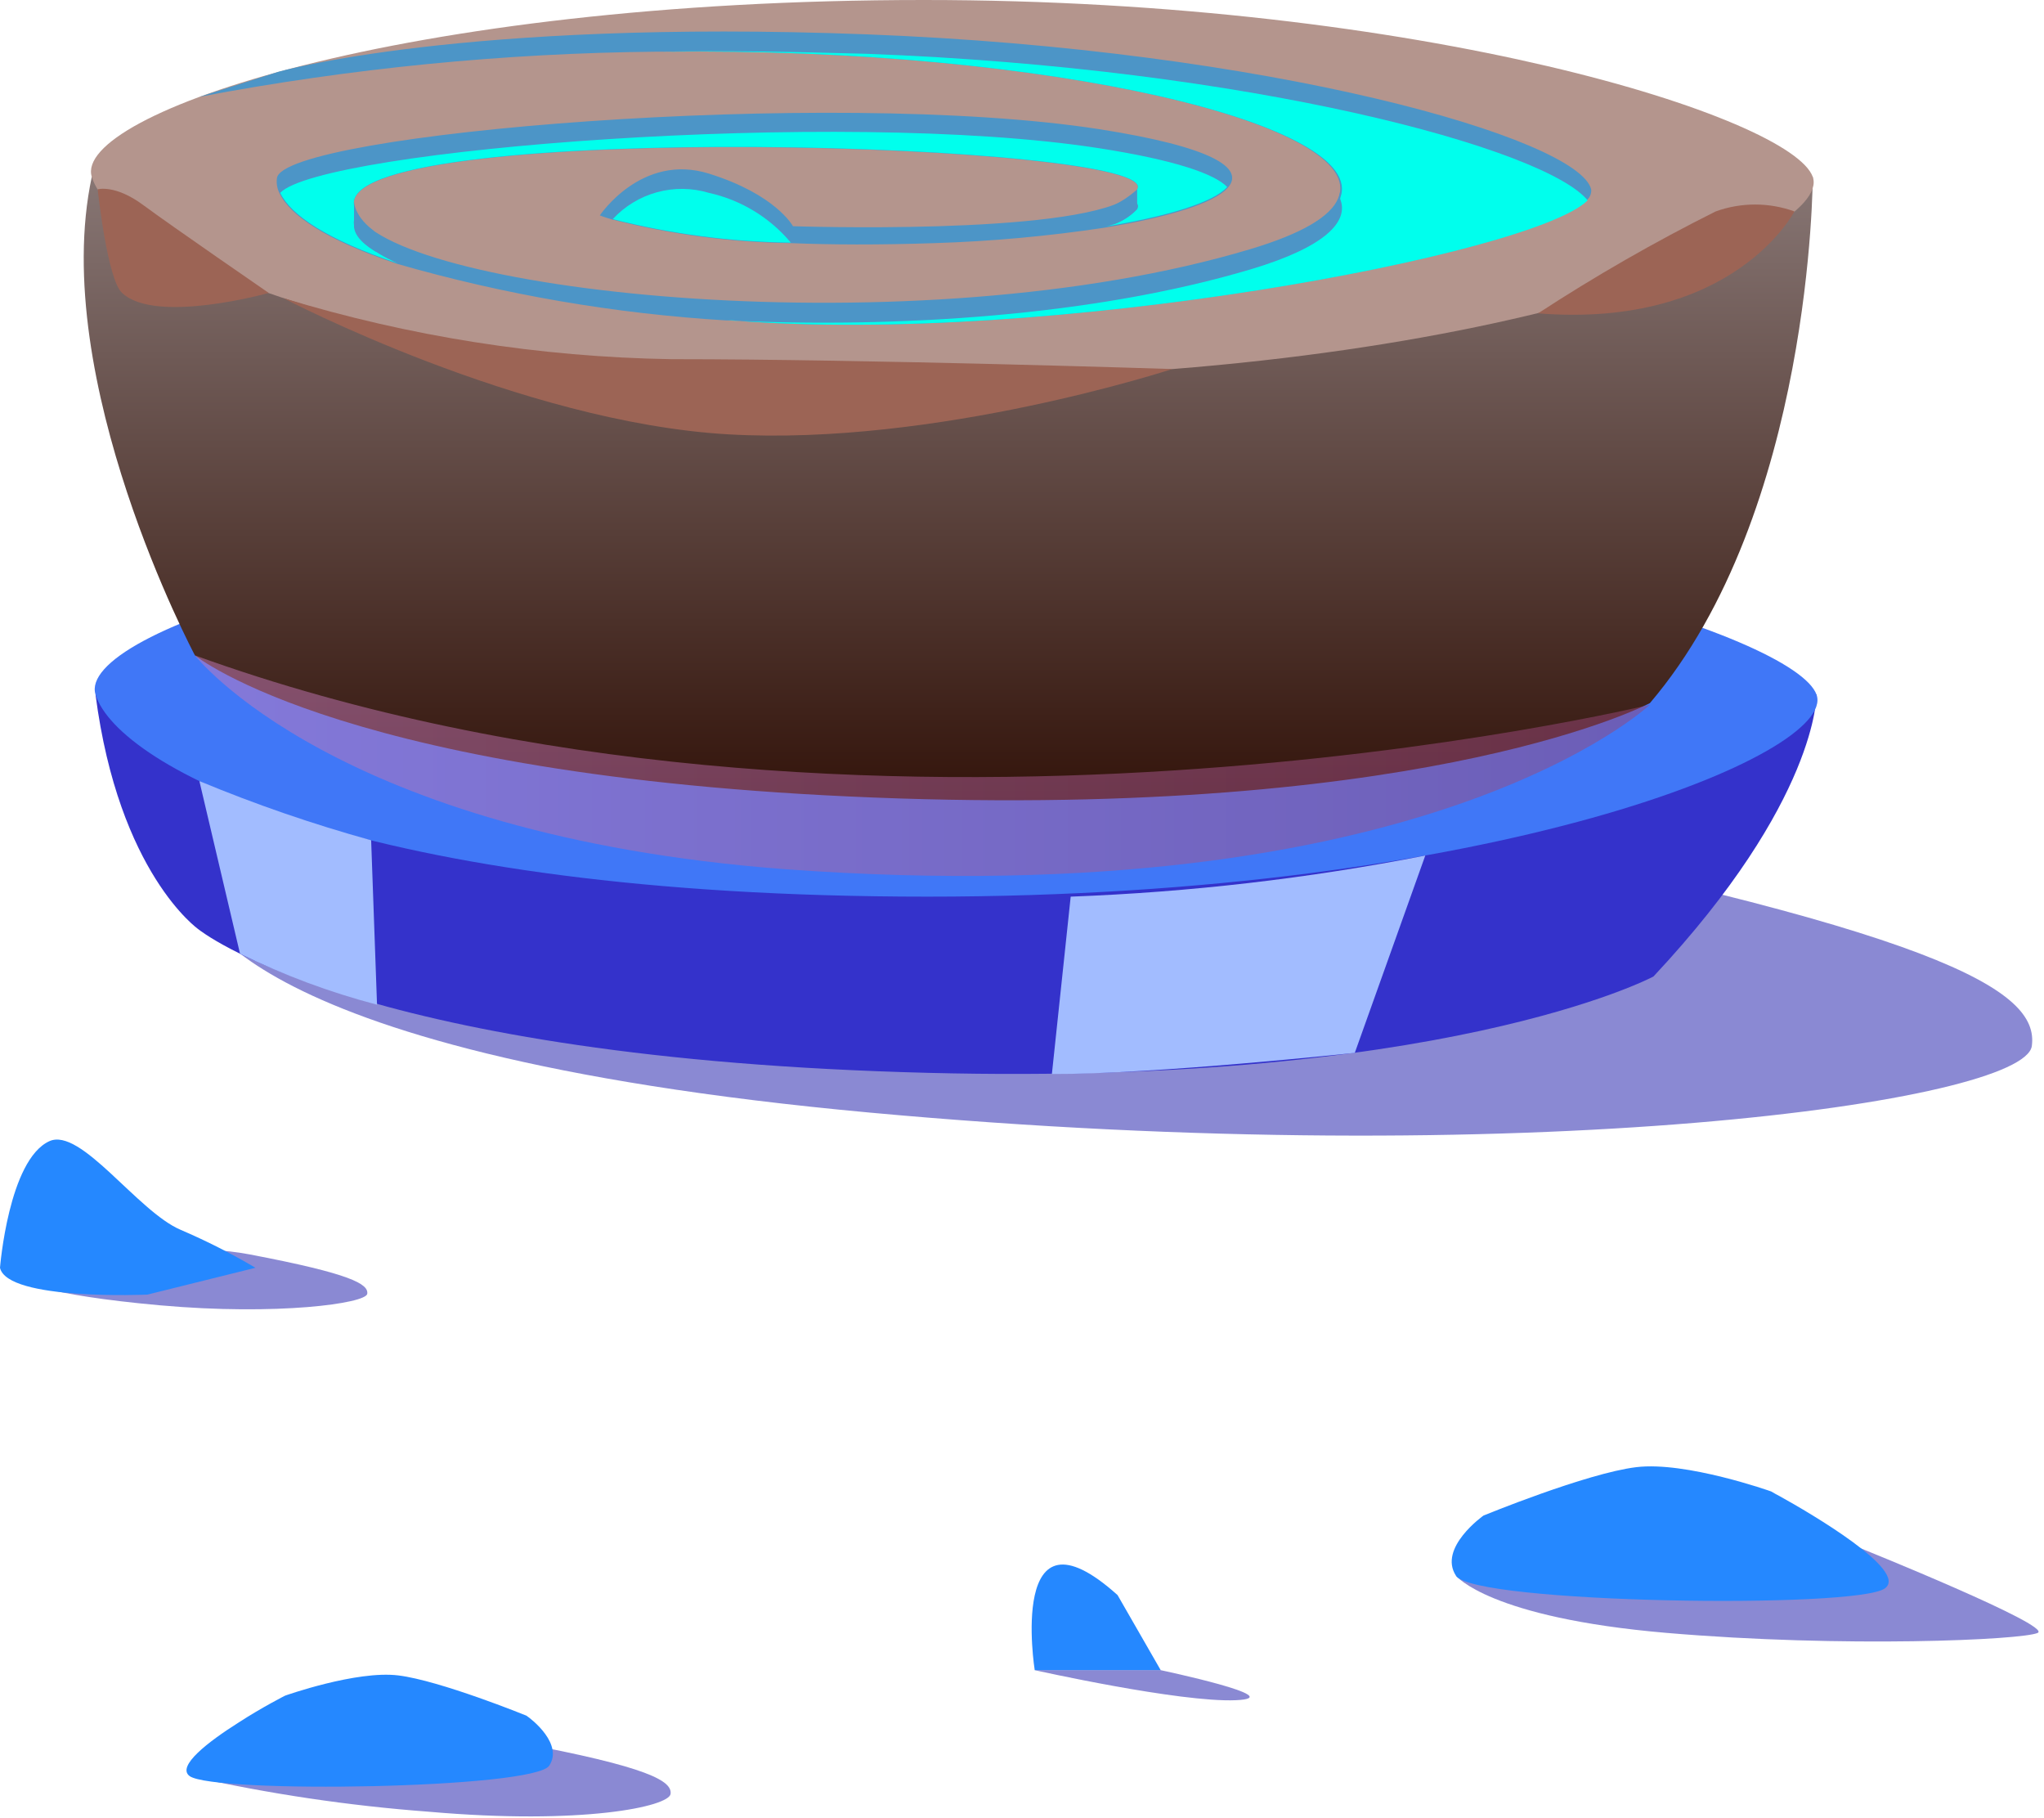 <svg width="244" height="217" viewBox="0 0 244 217" fill="none" xmlns="http://www.w3.org/2000/svg">
<path style="mix-blend-mode:multiply" opacity="0.5" fill-rule="evenodd" clip-rule="evenodd" d="M22.641 211.964C32.06 214.081 41.621 215.503 51.248 216.221C69.552 217.821 79.856 215.597 80.049 214.092C80.24 212.588 77.632 210.892 61.664 207.932C45.697 204.971 22.641 211.964 22.641 211.964Z" fill="url(#paint0_linear)"/>
<path fill-rule="evenodd" clip-rule="evenodd" d="M65.567 210.716C63.743 213.484 25.567 214.061 22.639 211.964C21.039 210.796 24.847 207.868 28.495 205.563C31.311 203.739 34.031 202.363 34.031 202.363C34.031 202.363 42.543 199.338 47.535 199.947C52.527 200.555 62.831 204.747 62.831 204.747C63.519 205.195 67.247 208.156 65.567 210.716Z" fill="url(#paint1_linear)"/>
<path style="mix-blend-mode:multiply" opacity="0.5" fill-rule="evenodd" clip-rule="evenodd" d="M2.4 152.789C2.4 152.789 5.136 154.533 19.12 155.781C33.104 157.029 43.68 155.557 43.84 154.405C44 153.253 41.984 152.02 29.776 149.7C17.568 147.38 2.4 152.789 2.4 152.789Z" fill="url(#paint2_linear)"/>
<path fill-rule="evenodd" clip-rule="evenodd" d="M30.496 151.3L17.6 154.501C17.6 154.501 0.88 155.253 0 151.3C0 151.3 1.024 138.419 5.888 136.194C9.632 134.482 16.432 144.595 21.568 146.772C24.638 148.087 27.621 149.6 30.496 151.3V151.3Z" fill="url(#paint3_linear)"/>
<path style="mix-blend-mode:multiply" opacity="0.5" fill-rule="evenodd" clip-rule="evenodd" d="M173.809 188.057C173.809 188.057 177.777 193.065 198.945 194.874C220.113 196.682 241.425 195.722 243.249 194.874C245.073 194.026 222.193 184.808 222.193 184.808L173.809 188.057Z" fill="url(#paint4_linear)"/>
<path fill-rule="evenodd" clip-rule="evenodd" d="M173.808 188.057C175.984 191.369 221.616 192.041 225.008 189.561C227.888 187.465 216.08 180.568 212.464 178.567L211.984 178.311L211.424 177.991C211.424 177.991 201.264 174.375 195.328 175.095C189.392 175.815 177.088 180.872 177.088 180.872C177.088 180.872 171.632 184.728 173.808 188.057Z" fill="url(#paint5_linear)"/>
<path fill-rule="evenodd" clip-rule="evenodd" d="M123.519 199.323C123.519 199.323 120.223 178.52 133.407 190.361L138.559 199.323H123.519Z" fill="url(#paint6_linear)"/>
<path style="mix-blend-mode:multiply" opacity="0.5" fill-rule="evenodd" clip-rule="evenodd" d="M123.52 199.322C123.52 199.322 140.848 203.195 147.52 202.907C154.192 202.619 138.56 199.322 138.56 199.322H123.52Z" fill="url(#paint7_linear)"/>
<path style="mix-blend-mode:multiply" opacity="0.5" fill-rule="evenodd" clip-rule="evenodd" d="M23.278 107.14C23.278 107.14 25.354 125.571 103.827 132.779C182.301 139.988 241.65 131.486 242.547 124.832C243.445 118.178 232.132 111.061 163.625 97.661C89.668 78.295 23.278 107.14 23.278 107.14Z" fill="url(#paint8_linear)"/>
<g clip-path="url(#clip0)">
<path fill-rule="evenodd" clip-rule="evenodd" d="M23.689 110.905C23.689 110.905 14.18 104.261 11.403 82.898H216.843C216.843 82.898 217.067 95.514 197.376 116.54C197.376 116.54 172.131 130.024 107.783 127.95C42.033 125.875 23.689 110.905 23.689 110.905Z" fill="#3432CB"/>
<path fill-rule="evenodd" clip-rule="evenodd" d="M11.406 82.898C9.078 75.469 48.264 61.816 110.704 61.816C170.255 61.816 214.294 75.834 216.846 82.898C219.399 89.963 178.305 107.008 110.704 107.008C43.103 107.008 14.099 91.533 11.406 82.898Z" fill="#4077F7"/>
<path fill-rule="evenodd" clip-rule="evenodd" d="M23.27 78.216C23.27 78.216 5.766 45.36 10.956 21.11H216.395C216.395 21.11 216.395 61.115 196.957 83.907C196.957 83.907 171.711 97.364 107.364 95.29C41.586 93.159 23.27 78.216 23.27 78.216Z" fill="url(#paint9_linear)"/>
<path fill-rule="evenodd" clip-rule="evenodd" d="M10.956 21.11C8.655 13.681 47.814 0 110.282 0C169.888 0 213.871 14.017 216.396 21.11C218.92 28.203 177.714 45.192 110.282 45.192C42.849 45.192 13.648 29.717 10.956 21.11Z" fill="#B4958D"/>
<path fill-rule="evenodd" clip-rule="evenodd" d="M189.946 22.596C189.971 22.845 189.932 23.096 189.834 23.326C189.736 23.557 189.582 23.759 189.385 23.913C182.933 30.361 125.037 41.267 87.366 38.239H86.665C73.366 37.433 60.197 35.167 47.394 31.483C38.979 28.679 34.603 25.708 33.369 23.072C33.084 22.51 32.976 21.875 33.06 21.25C33.818 15.924 99.035 10.429 131.236 15.419C144.644 17.521 148.684 20.045 146.552 22.427C144.925 24.25 139.483 25.932 131.91 27.165C125.164 28.185 118.364 28.803 111.545 29.016C104.897 29.24 99.203 29.212 94.406 29.016C87.233 28.92 80.097 27.979 73.144 26.212C72.078 25.904 71.602 25.708 71.602 25.708C71.602 25.708 76.594 18.222 84.617 20.717C92.639 23.212 94.659 26.997 94.659 26.997C94.659 26.997 127.506 28.119 134.63 23.661C135.093 23.426 135.482 23.067 135.752 22.624C139.203 17.017 42.485 14.213 42.233 24.222C42.228 24.699 42.364 25.168 42.626 25.567C47.815 34.903 109.301 41.687 149.217 29.744C155.5 27.866 158.838 25.82 159.735 23.689C163.55 14.998 125.71 5.607 79.063 6.167H78.446C60.118 6.341 41.841 8.143 23.832 11.55L33.201 8.578C33.201 8.578 55.052 2.271 103.326 4.093C151.601 5.915 188.431 16.512 189.946 22.596Z" fill="#4C95C7"/>
<path fill-rule="evenodd" clip-rule="evenodd" d="M94.407 28.959C87.234 28.864 80.097 27.923 73.145 26.156C74.57 24.611 76.402 23.497 78.43 22.942C80.459 22.386 82.603 22.412 84.617 23.016C88.448 23.862 91.89 25.952 94.407 28.959V28.959Z" fill="#00FFED"/>
<path fill-rule="evenodd" clip-rule="evenodd" d="M135.752 24.951C136.032 24.474 135.752 24.026 134.63 23.633C135.093 23.398 135.481 23.039 135.752 22.596C139.202 16.989 42.485 14.185 42.232 24.194C42.227 24.671 42.364 25.14 42.625 25.539C42.38 25.809 42.241 26.157 42.232 26.521C42.232 28.259 44.084 29.913 47.478 31.427C39.063 28.623 34.687 25.651 33.453 23.016C38.305 17.858 100.212 12.868 131.208 17.69C140.212 19.091 144.98 20.745 146.495 22.315C144.868 24.138 139.426 25.82 131.853 27.053C133.349 26.8 134.719 26.061 135.752 24.951Z" fill="#00FFED"/>
<path fill-rule="evenodd" clip-rule="evenodd" d="M189.524 23.913C183.072 30.361 125.177 41.267 87.505 38.239H86.804C107.028 39.192 130.618 37.734 149.44 32.1C158.023 29.52 161.137 26.493 159.959 23.689C163.549 14.998 125.709 5.607 79.062 6.168C86.271 6.027 94.405 6.168 103.41 6.42C149.244 8.13 184.475 17.718 189.524 23.913Z" fill="#00FFED"/>
<path style="mix-blend-mode:multiply" opacity="0.5" fill-rule="evenodd" clip-rule="evenodd" d="M23.269 78.216C23.269 78.216 39.959 99.663 93.647 103.728C170.252 109.335 196.956 84.103 196.956 84.103C196.956 84.103 102.847 107.008 23.269 78.216Z" fill="url(#paint10_linear)"/>
<path fill-rule="evenodd" clip-rule="evenodd" d="M33.815 35.576C48.836 40.155 64.424 42.609 80.126 42.865C103.801 42.865 139.929 44.042 139.929 44.042C139.929 44.042 111.795 53.266 86.942 51.836C62.09 50.406 33.815 35.576 33.815 35.576Z" fill="#9C6455"/>
<path fill-rule="evenodd" clip-rule="evenodd" d="M183.604 37.398C190.434 32.941 197.515 28.878 204.81 25.231C207.846 24.135 211.171 24.135 214.207 25.231C214.207 25.231 207.026 39.248 183.604 37.398Z" fill="#9C6455"/>
<path fill-rule="evenodd" clip-rule="evenodd" d="M11.659 22.596C11.659 22.596 13.734 21.979 17.1 24.474C20.466 26.969 32.079 34.959 32.079 34.959C32.079 34.959 18.587 38.744 14.576 34.959C12.809 33.389 11.659 22.596 11.659 22.596Z" fill="#9C6455"/>
<g style="mix-blend-mode:soft-light">
<path fill-rule="evenodd" clip-rule="evenodd" d="M125.569 128.174L127.813 107.008C142.029 106.477 156.181 104.837 170.141 102.102L161.726 125.651C161.726 125.651 137.631 128.23 125.569 128.174Z" fill="#A2BCFF"/>
</g>
<g style="mix-blend-mode:soft-light">
<path fill-rule="evenodd" clip-rule="evenodd" d="M28.653 113.82L23.801 93.215C30.482 95.994 37.33 98.353 44.305 100.28L45.007 119.904C39.367 118.425 33.888 116.387 28.653 113.82V113.82Z" fill="#A2BCFF"/>
</g>
<path fill-rule="evenodd" clip-rule="evenodd" d="M135.749 22.596V24.951C134.95 25.745 133.995 26.365 132.944 26.773L132.495 24.698C133.691 24.186 134.791 23.475 135.749 22.596Z" fill="#4C95C7"/>
<path fill-rule="evenodd" clip-rule="evenodd" d="M160.044 22.428L159.876 25.82L157.071 28.623V26.465C157.893 26.134 158.606 25.581 159.131 24.868C159.656 24.155 159.973 23.31 160.044 22.428V22.428Z" fill="#4C95C7"/>
<path fill-rule="evenodd" clip-rule="evenodd" d="M42.26 26.969V23.605C42.26 23.605 41.923 25.483 44.56 27.502L44.897 30.053C44.897 30.053 42.26 28.679 42.26 26.969Z" fill="#4C95C7"/>
</g>
<defs>
<linearGradient id="paint0_linear" x1="32551.9" y1="5847.27" x2="32551.9" y2="5789.82" gradientUnits="userSpaceOnUse">
<stop stop-color="#38327F"/>
<stop offset="1" stop-color="#1513A7"/>
</linearGradient>
<linearGradient id="paint1_linear" x1="24601.8" y1="8042.01" x2="24601.8" y2="7929.63" gradientUnits="userSpaceOnUse">
<stop stop-color="#482ACC"/>
<stop offset="1" stop-color="#2588FF"/>
</linearGradient>
<linearGradient id="paint2_linear" x1="20162.5" y1="4274.69" x2="20162.5" y2="4242.94" gradientUnits="userSpaceOnUse">
<stop stop-color="#38327F"/>
<stop offset="1" stop-color="#1513A7"/>
</linearGradient>
<linearGradient id="paint3_linear" x1="14682.3" y1="10845.3" x2="14682.3" y2="10630.7" gradientUnits="userSpaceOnUse">
<stop stop-color="#482ACC"/>
<stop offset="1" stop-color="#2588FF"/>
</linearGradient>
<linearGradient id="paint4_linear" x1="-43656.7" y1="6574.45" x2="-43656.7" y2="6497.58" gradientUnits="userSpaceOnUse">
<stop stop-color="#38327F"/>
<stop offset="1" stop-color="#1513A7"/>
</linearGradient>
<linearGradient id="paint5_linear" x1="-32996.8" y1="9376.39" x2="-32996.8" y2="9215.17" gradientUnits="userSpaceOnUse">
<stop stop-color="#482ACC"/>
<stop offset="1" stop-color="#2588FF"/>
</linearGradient>
<linearGradient id="paint6_linear" x1="9616.75" y1="7475.39" x2="9616.75" y2="7376.18" gradientUnits="userSpaceOnUse">
<stop stop-color="#482ACC"/>
<stop offset="1" stop-color="#2588FF"/>
</linearGradient>
<linearGradient id="paint7_linear" x1="16022.2" y1="2288.79" x2="16022.2" y2="2280.69" gradientUnits="userSpaceOnUse">
<stop stop-color="#38327F"/>
<stop offset="1" stop-color="#1513A7"/>
</linearGradient>
<linearGradient id="paint8_linear" x1="113142" y1="23920.3" x2="113142" y2="23736.9" gradientUnits="userSpaceOnUse">
<stop stop-color="#38327F"/>
<stop offset="1" stop-color="#1513A7"/>
</linearGradient>
<linearGradient id="paint9_linear" x1="113.199" y1="95.514" x2="113.199" y2="21.11" gradientUnits="userSpaceOnUse">
<stop stop-color="#33140B"/>
<stop offset="1" stop-color="#877674"/>
</linearGradient>
<linearGradient id="paint10_linear" x1="23.269" y1="91.336" x2="196.956" y2="91.336" gradientUnits="userSpaceOnUse">
<stop stop-color="#C77CBD"/>
<stop offset="1" stop-color="#974577"/>
</linearGradient>
<clipPath id="clip0">
<rect width="206.955" height="128.202" fill="white" transform="translate(10)"/>
</clipPath>
</defs>
</svg>
